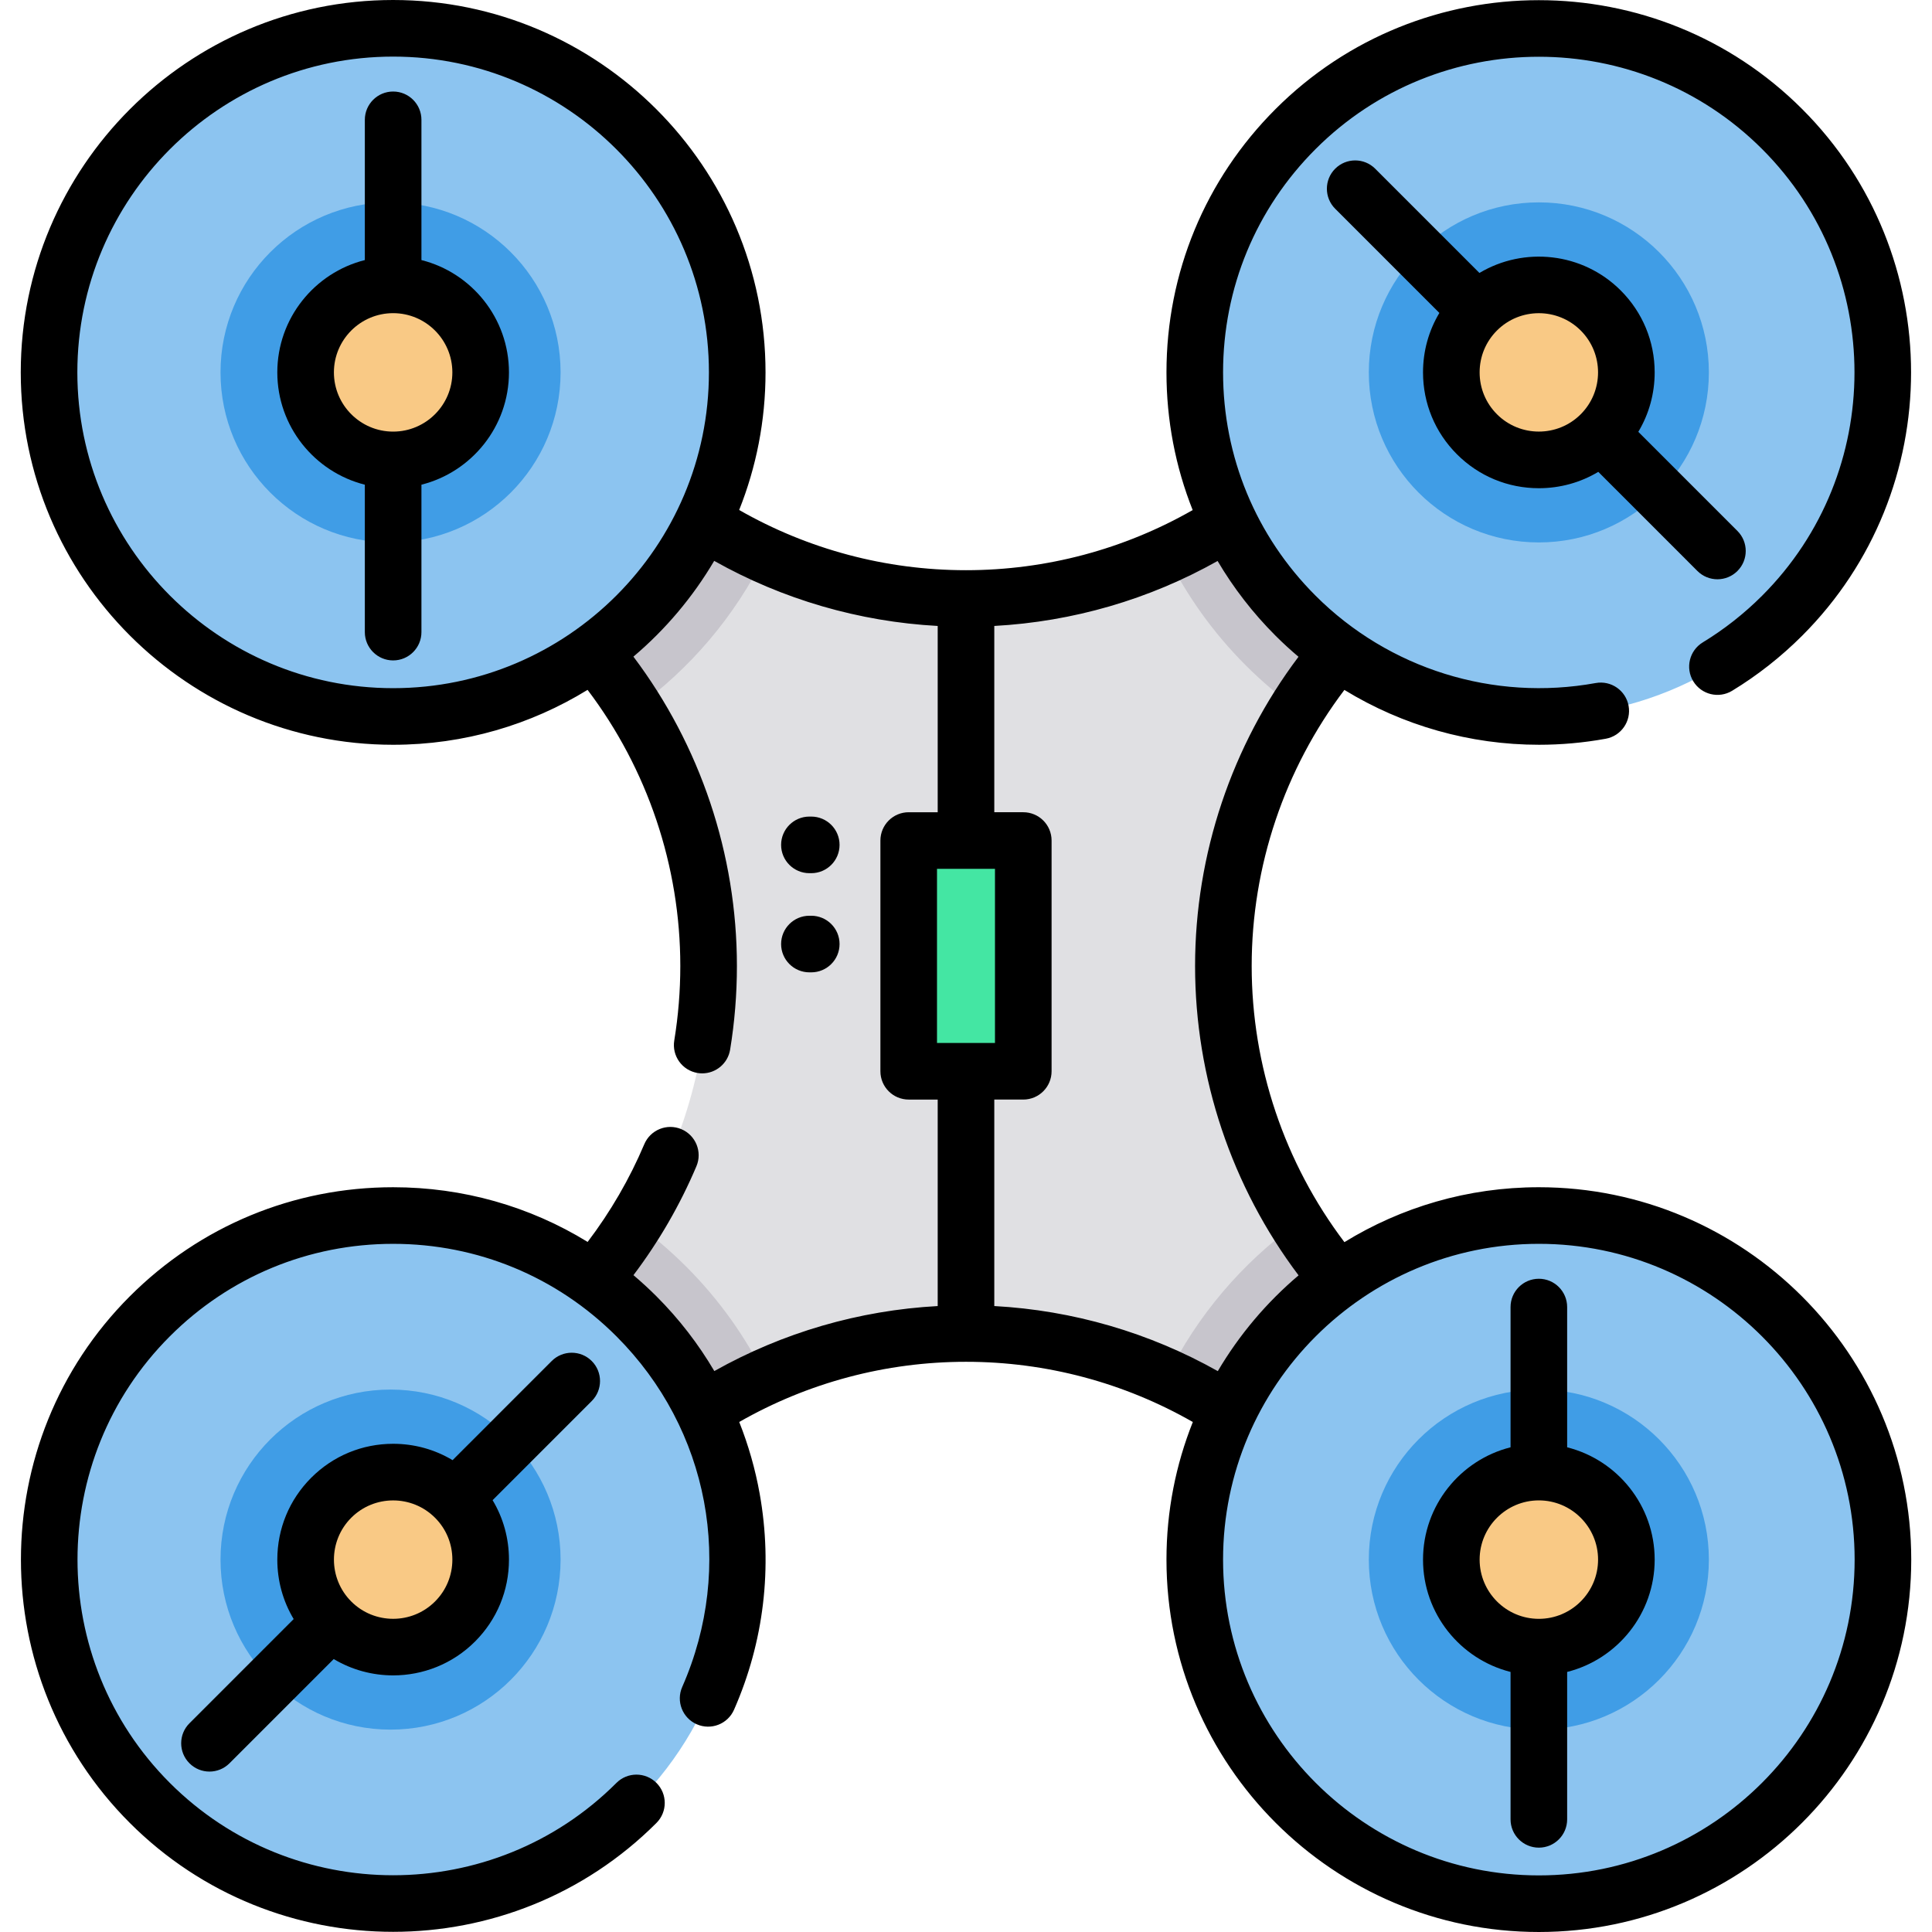 <?xml version="1.0" encoding="iso-8859-1"?>
<!-- Generator: Adobe Illustrator 19.0.0, SVG Export Plug-In . SVG Version: 6.00 Build 0)  -->
<svg version="1.1" id="Capa_1" xmlns="http://www.w3.org/2000/svg" xmlns:xlink="http://www.w3.org/1999/xlink" x="0px" y="0px"
	 viewBox="0 0 512 512" style="enable-background:new 0 0 512 512;" xml:space="preserve">
<path style="fill:#E0E0E3;" d="M434.721,383.439l-59.019,51.284c-12.27-30.99-36.24-56.078-66.453-69.829
	c-16.235-7.382-34.262-11.503-53.251-11.503c-18.969,0-36.985,4.111-53.2,11.483c-30.245,13.74-54.225,38.838-66.505,69.849
	l-59.019-51.284c38.393-5.436,71.33-27.801,91.023-59.309c12.353-19.756,19.487-43.115,19.487-68.13
	c0-25.036-7.155-48.416-19.518-68.182c-19.704-31.477-52.63-53.821-90.992-59.257l59.019-51.284
	c12.27,30.99,36.24,56.078,66.453,69.829c16.235,7.382,34.262,11.503,53.251,11.503c18.969,0,36.985-4.111,53.2-11.483
	c30.245-13.74,54.225-38.838,66.505-69.849l59.019,51.284c-38.393,5.436-71.33,27.801-91.023,59.309
	c-12.353,19.756-19.487,43.115-19.487,68.13c0,25.036,7.155,48.416,19.518,68.182C363.433,355.659,396.359,378.003,434.721,383.439z
	"/>
<g>
	<path style="fill:#C7C5CC;" d="M434.721,383.439l-59.019,51.284c-12.27-30.99-36.24-56.078-66.453-69.829
		c8.004-16.235,19.911-30.213,34.479-40.713C363.433,355.659,396.359,378.003,434.721,383.439z"/>
	<path style="fill:#C7C5CC;" d="M202.798,364.874c-30.245,13.74-54.225,38.838-66.505,69.849l-59.019-51.284
		c38.393-5.436,71.33-27.801,91.023-59.309c4.773,3.438,9.298,7.289,13.543,11.524C190.508,344.321,197.549,354.189,202.798,364.874
		z"/>
	<path style="fill:#C7C5CC;" d="M434.721,128.561c-38.393,5.436-71.33,27.801-91.023,59.309c-4.773-3.438-9.298-7.289-13.543-11.524
		c-8.666-8.667-15.707-18.534-20.957-29.22c30.245-13.74,54.225-38.838,66.505-69.849L434.721,128.561z"/>
	<path style="fill:#C7C5CC;" d="M202.747,147.105c-8.004,16.235-19.911,30.213-34.479,40.713
		c-19.704-31.477-52.63-53.821-90.992-59.257l59.019-51.284C148.563,108.267,172.533,133.355,202.747,147.105z"/>
</g>
<circle style="fill:#8CC4F0;" cx="407.808" cy="413.31" r="91.19"/>
<circle style="fill:#409DE6;" cx="407.808" cy="413.31" r="45.06"/>
<circle style="fill:#F9C985;" cx="407.808" cy="413.31" r="23.2"/>
<circle style="fill:#8CC4F0;" cx="104.188" cy="413.31" r="91.19"/>
<circle style="fill:#409DE6;" cx="103.498" cy="413.31" r="45.06"/>
<circle style="fill:#F9C985;" cx="104.188" cy="413.31" r="23.2"/>
<circle style="fill:#8CC4F0;" cx="407.808" cy="98.69" r="91.19"/>
<circle style="fill:#409DE6;" cx="407.808" cy="98.69" r="45.06"/>
<circle style="fill:#F9C985;" cx="407.808" cy="98.69" r="23.2"/>
<circle style="fill:#8CC4F0;" cx="104.188" cy="98.69" r="91.19"/>
<circle style="fill:#409DE6;" cx="103.498" cy="98.69" r="45.06"/>
<circle style="fill:#F9C985;" cx="104.188" cy="98.69" r="23.2"/>
<rect x="240.818" y="222.75" style="fill:#44E6A3;" width="30.365" height="61.15"/>
<path d="M407.811,314.628c-18.871,0-36.519,5.328-51.526,14.553c-15.886-20.978-24.577-46.728-24.577-73.181
	c0-26.43,8.688-52.185,24.568-73.164c15.484,9.478,33.339,14.534,51.576,14.534c5.883,0,11.809-0.526,17.704-1.599
	c4.075-0.741,6.778-4.646,6.037-8.721c-0.741-4.076-4.646-6.778-8.721-6.037c-27.065,4.922-54.814-3.732-74.235-23.153
	c-15.806-15.806-24.511-36.821-24.511-59.175c0-22.353,8.705-43.369,24.511-59.175c32.628-32.628,85.719-32.629,118.35,0
	c32.629,32.629,32.629,85.721,0,118.35c-4.757,4.757-10.053,8.922-15.741,12.382c-3.539,2.152-4.664,6.766-2.511,10.305
	c2.152,3.54,6.767,4.664,10.305,2.511c6.709-4.081,12.952-8.99,18.554-14.592c38.478-38.477,38.478-101.085,0-139.563
	s-101.085-38.477-139.563,0c-18.639,18.639-28.904,43.421-28.904,69.781c0,12.7,2.39,25.031,6.944,36.489
	c-18.235,10.422-38.853,15.923-60.006,15.935c-0.022,0-0.043-0.003-0.065-0.003c-0.022,0-0.043,0.003-0.065,0.003
	c-21.169-0.011-41.803-5.521-60.047-15.957c4.504-11.287,6.986-23.592,6.986-36.466C202.872,44.27,158.601,0,104.185,0
	S5.5,44.27,5.5,98.686s44.27,98.686,98.686,98.686c18.871,0,36.52-5.328,51.527-14.553c15.885,20.977,24.575,46.735,24.575,73.182
	c0,6.626-0.539,13.266-1.601,19.735c-0.671,4.087,2.098,7.945,6.186,8.616c0.412,0.067,0.82,0.1,1.225,0.1
	c3.607,0,6.788-2.61,7.392-6.286c1.194-7.27,1.799-14.728,1.799-22.166c0-29.611-9.699-58.455-27.429-81.984
	c8.48-7.179,15.735-15.759,21.406-25.381c18.156,10.219,38.377,16.107,59.233,17.249v49.366h-7.683c-4.142,0-7.5,3.358-7.5,7.5
	v61.146c0,4.142,3.358,7.5,7.5,7.5h7.683v54.721c-20.845,1.14-41.05,7.021-59.197,17.228c-4.214-7.162-9.341-13.818-15.334-19.811
	c-1.964-1.964-4-3.829-6.095-5.605c6.719-8.902,12.329-18.571,16.683-28.855c1.615-3.814-0.168-8.215-3.983-9.831
	c-3.813-1.614-8.216,0.169-9.831,3.983c-3.91,9.235-8.958,17.914-15.012,25.897c-15.357-9.441-33.061-14.494-51.543-14.494
	c-26.36,0-51.142,10.265-69.781,28.904c-38.478,38.477-38.478,101.085,0,139.563c19.239,19.239,44.51,28.858,69.781,28.858
	s50.542-9.619,69.781-28.858c2.929-2.929,2.929-7.678,0-10.606c-2.929-2.929-7.678-2.929-10.606,0
	c-32.628,32.629-85.72,32.629-118.35,0c-32.629-32.629-32.629-85.721,0-118.35c15.806-15.806,36.822-24.511,59.175-24.511
	c22.354,0,43.369,8.705,59.175,24.511c24.606,24.605,31.449,61.079,17.433,92.92c-1.669,3.791,0.052,8.217,3.843,9.886
	c3.791,1.668,8.217-0.051,9.886-3.843c7.925-18.004,10.278-37.795,6.804-57.232c-1.173-6.564-3.002-12.927-5.424-19.03
	c18.241-10.432,38.865-15.939,60.032-15.95c0.022,0,0.043,0.003,0.064,0.003s0.043-0.003,0.065-0.003
	c21.168,0.011,41.803,5.521,60.047,15.958c-4.504,11.286-6.985,23.591-6.985,36.465c0,54.416,44.271,98.686,98.686,98.686
	s98.686-44.27,98.686-98.686S462.226,314.628,407.811,314.628z M104.185,182.372c-46.145,0-83.686-37.542-83.686-83.686
	S58.041,15,104.185,15s83.686,37.541,83.686,83.686S150.33,182.372,104.185,182.372z M248.315,230.25h15.365v46.146h-15.365V230.25z
	 M263.498,346.116v-54.721h7.683c4.142,0,7.5-3.358,7.5-7.5V222.75c0-4.142-3.358-7.5-7.5-7.5h-7.683v-49.366
	c20.836-1.14,41.037-7.017,59.179-17.218c4.206,7.136,9.341,13.79,15.352,19.801c1.958,1.958,3.991,3.817,6.086,5.587
	c-17.716,23.528-27.407,52.361-27.407,81.946c0,29.618,9.698,58.453,27.429,81.983c-8.48,7.179-15.735,15.759-21.406,25.381
	C304.575,353.146,284.354,347.257,263.498,346.116z M407.811,497c-46.145,0-83.686-37.541-83.686-83.686
	s37.542-83.686,83.686-83.686s83.686,37.542,83.686,83.686S453.955,497,407.811,497z"/>
<path d="M415.311,383.55v-37.166c0-4.142-3.358-7.5-7.5-7.5s-7.5,3.358-7.5,7.5v37.166c-13.311,3.356-23.195,15.426-23.195,29.765
	s9.884,26.409,23.195,29.764v39.068c0,4.142,3.358,7.5,7.5,7.5s7.5-3.358,7.5-7.5v-39.068c13.311-3.356,23.195-15.426,23.195-29.764
	S428.622,386.906,415.311,383.55z M407.811,429.009c-8.654,0-15.695-7.041-15.695-15.695s7.041-15.695,15.695-15.695
	s15.695,7.041,15.695,15.695S416.465,429.009,407.811,429.009z"/>
<path d="M156.816,360.684c-2.929-2.929-7.678-2.929-10.606,0l-26.271,26.272c-4.711-2.827-10.116-4.336-15.753-4.336
	c-8.199,0-15.907,3.193-21.705,8.991c-5.797,5.797-8.99,13.505-8.99,21.705c0,5.637,1.509,11.041,4.336,15.752l-27.616,27.616
	c-2.929,2.929-2.929,7.678,0,10.606c1.464,1.464,3.384,2.197,5.303,2.197s3.839-0.732,5.303-2.197l27.625-27.625
	c4.83,2.885,10.286,4.33,15.744,4.33c7.86,0,15.721-2.992,21.705-8.976c5.797-5.797,8.99-13.505,8.99-21.705
	c0-5.637-1.509-11.041-4.336-15.753l26.271-26.272C159.746,368.361,159.746,363.612,156.816,360.684z M115.284,424.413
	c-6.119,6.119-16.076,6.119-22.197,0c-6.12-6.12-6.12-16.077,0-22.196c3.06-3.06,7.079-4.59,11.099-4.59
	c4.019,0,8.038,1.53,11.098,4.59c2.964,2.964,4.597,6.906,4.597,11.098S118.248,421.448,115.284,424.413z"/>
<path d="M386.105,120.39c5.798,5.798,13.506,8.991,21.705,8.991c5.637,0,11.042-1.509,15.753-4.336l26.271,26.272
	c1.464,1.465,3.384,2.197,5.303,2.197s3.839-0.732,5.303-2.197c2.929-2.929,2.929-7.678,0-10.606l-26.271-26.272
	c2.827-4.711,4.336-10.116,4.336-15.753c0-8.199-3.193-15.907-8.99-21.705c-10.139-10.139-25.663-11.685-37.448-4.645L364.441,44.71
	c-2.929-2.929-7.678-2.929-10.606,0c-2.929,2.929-2.929,7.678,0,10.606l27.616,27.616c-2.827,4.711-4.336,10.116-4.336,15.752
	C377.115,106.885,380.308,114.593,386.105,120.39z M407.811,82.998c4.019,0,8.039,1.53,11.098,4.589c6.12,6.12,6.12,16.077,0,22.196
	c-6.12,6.119-16.077,6.119-22.197,0c-2.964-2.964-4.597-6.906-4.597-11.098s1.632-8.134,4.597-11.098
	C399.772,84.527,403.79,82.998,407.811,82.998z"/>
<path d="M111.685,68.921V31.755c0-4.142-3.358-7.5-7.5-7.5s-7.5,3.358-7.5,7.5v37.166C83.374,72.277,73.49,84.347,73.49,98.685
	s9.884,26.409,23.195,29.765v39.068c0,4.142,3.358,7.5,7.5,7.5s7.5-3.358,7.5-7.5V128.45c13.311-3.356,23.195-15.426,23.195-29.765
	S124.997,72.277,111.685,68.921z M104.185,114.381c-8.654,0-15.695-7.041-15.695-15.695s7.041-15.695,15.695-15.695
	s15.695,7.041,15.695,15.695S112.84,114.381,104.185,114.381z"/>
<path d="M214.502,231.402h0.489c4.142,0,7.5-3.358,7.5-7.5s-3.358-7.5-7.5-7.5h-0.489c-4.142,0-7.5,3.358-7.5,7.5
	S210.36,231.402,214.502,231.402z"/>
<path d="M214.502,257.682h0.489c4.142,0,7.5-3.358,7.5-7.5s-3.358-7.5-7.5-7.5h-0.489c-4.142,0-7.5,3.358-7.5,7.5
	S210.36,257.682,214.502,257.682z"/>
<g>
</g>
<g>
</g>
<g>
</g>
<g>
</g>
<g>
</g>
<g>
</g>
<g>
</g>
<g>
</g>
<g>
</g>
<g>
</g>
<g>
</g>
<g>
</g>
<g>
</g>
<g>
</g>
<g>
</g>
</svg>
